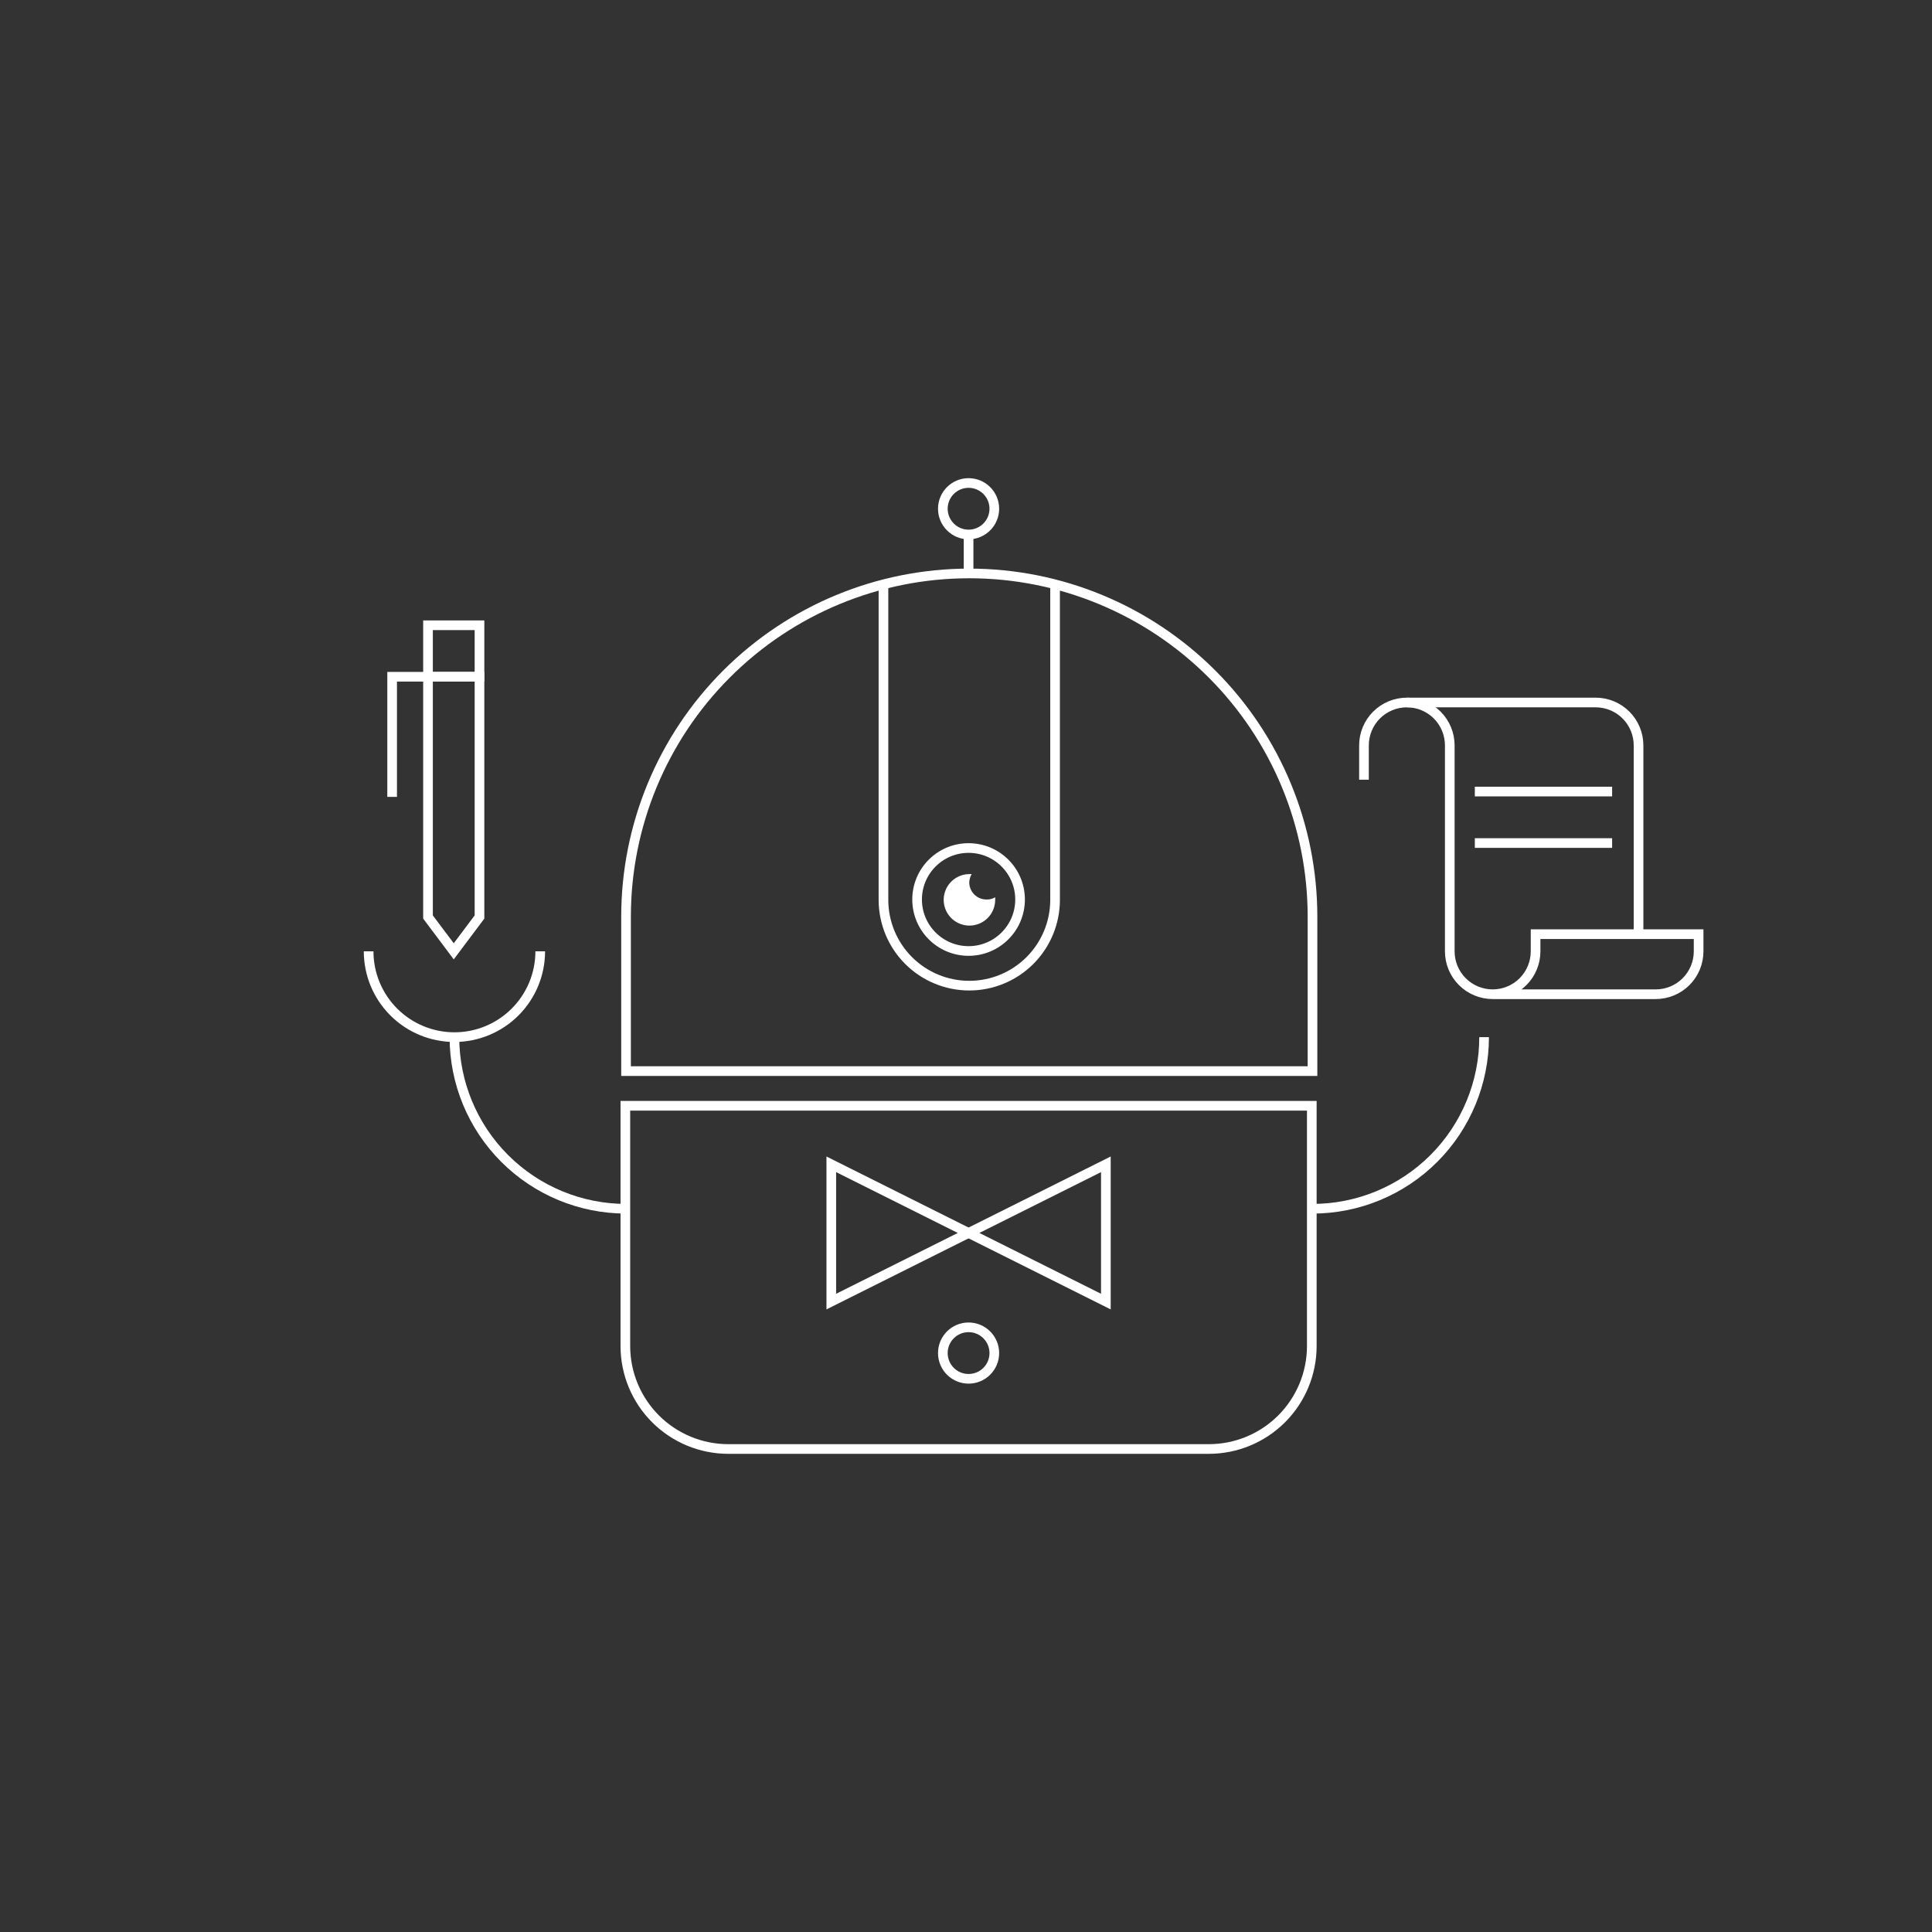 <svg width="200" height="200" viewBox="0 0 200 200" fill="none" xmlns="http://www.w3.org/2000/svg">
<rect x="0" y="0" width="200" height="200" fill="#333333" stroke="none"/>
<path d="M153.634 107.364C153.634 112.075 151.762 116.594 148.431 119.926C145.099 123.257 140.58 125.129 135.869 125.129" stroke="white" stroke-miterlimit="10"/>
<path d="M38.16 98.481C38.16 100.837 39.096 103.096 40.762 104.762C42.428 106.428 44.687 107.364 47.043 107.364C49.398 107.364 51.658 106.428 53.324 104.762C54.989 103.096 55.925 100.837 55.925 98.481" stroke="white" stroke-miterlimit="10"/>
<path d="M47.042 107.364C47.042 112.075 48.914 116.594 52.246 119.926C55.577 123.257 60.096 125.129 64.808 125.129" stroke="white" stroke-miterlimit="10"/>
<path d="M86.055 120.528V134.74L100.267 127.634L86.055 120.528Z" stroke="white" stroke-miterlimit="10"/>
<path d="M114.479 120.528V134.74L100.267 127.634L114.479 120.528Z" stroke="white" stroke-miterlimit="10"/>
<path d="M100.338 59.362C90.915 59.362 81.878 63.106 75.215 69.769C68.552 76.432 64.808 85.469 64.808 94.893V110.881H135.869V94.893C135.869 85.469 132.125 76.432 125.462 69.769C118.799 63.106 109.762 59.362 100.338 59.362Z" stroke="white" stroke-miterlimit="10"/>
<path d="M64.737 114.47H135.797V139.341C135.797 142.168 134.674 144.879 132.675 146.878C130.676 148.877 127.965 150 125.138 150H75.396C72.569 150 69.858 148.877 67.859 146.878C65.86 144.879 64.737 142.168 64.737 139.341V114.47Z" stroke="white" stroke-miterlimit="10"/>
<path d="M91.456 60.756V93.152C91.456 95.507 92.391 97.767 94.057 99.433C95.723 101.098 97.982 102.034 100.338 102.034C102.694 102.034 104.953 101.098 106.619 99.433C108.285 97.767 109.221 95.507 109.221 93.152V60.756" stroke="white" stroke-miterlimit="10"/>
<path d="M100.267 142.734C101.739 142.734 102.932 141.541 102.932 140.069C102.932 138.597 101.739 137.404 100.267 137.404C98.796 137.404 97.603 138.597 97.603 140.069C97.603 141.541 98.796 142.734 100.267 142.734Z" stroke="white"/>
<path d="M100.267 55.33C101.739 55.33 102.932 54.136 102.932 52.665C102.932 51.193 101.739 50 100.267 50C98.796 50 97.603 51.193 97.603 52.665C97.603 54.136 98.796 55.33 100.267 55.33Z" stroke="white"/>
<path d="M100.267 98.446C103.21 98.446 105.597 96.06 105.597 93.116C105.597 90.173 103.21 87.787 100.267 87.787C97.324 87.787 94.938 90.173 94.938 93.116C94.938 96.06 97.324 98.446 100.267 98.446Z" stroke="white" stroke-miterlimit="10"/>
<path d="M102.114 93.116C101.643 93.116 101.191 92.929 100.858 92.596C100.525 92.263 100.338 91.811 100.338 91.34C100.347 91.039 100.433 90.745 100.587 90.487H100.356C99.829 90.487 99.313 90.643 98.875 90.936C98.437 91.229 98.096 91.645 97.894 92.132C97.692 92.619 97.639 93.154 97.742 93.671C97.845 94.188 98.099 94.663 98.471 95.036C98.844 95.409 99.319 95.662 99.836 95.765C100.353 95.868 100.889 95.815 101.375 95.614C101.862 95.412 102.279 95.07 102.571 94.632C102.864 94.194 103.02 93.679 103.02 93.152C103.029 93.063 103.029 92.974 103.02 92.885C102.748 93.05 102.433 93.13 102.114 93.116Z" fill="white"/>
<path d="M49.637 70.057H44.307V94.928L46.972 98.481L49.637 94.928V70.057Z" stroke="white" stroke-miterlimit="10"/>
<path d="M49.637 64.727H44.307V70.057H49.637V64.727Z" stroke="white" stroke-miterlimit="10"/>
<path d="M44.147 70.057H40.594V82.493" stroke="white" stroke-miterlimit="10"/>
<path d="M166.886 81.942H152.674" stroke="white" stroke-miterlimit="10"/>
<path d="M166.886 87.271H152.674" stroke="white" stroke-miterlimit="10"/>
<path d="M169.622 96.705V77.163C169.622 75.985 169.154 74.855 168.321 74.022C167.488 73.19 166.359 72.722 165.181 72.722H145.639" stroke="white" stroke-miterlimit="10"/>
<path d="M141.198 80.716V77.163C141.198 75.985 141.666 74.855 142.499 74.022C143.331 73.19 144.461 72.722 145.639 72.722C146.817 72.722 147.947 73.19 148.78 74.022C149.612 74.855 150.08 75.985 150.08 77.163V98.481C150.08 99.659 150.548 100.789 151.381 101.622C152.214 102.455 153.344 102.922 154.522 102.922M154.522 102.922C155.7 102.922 156.829 102.455 157.662 101.622C158.495 100.789 158.963 99.659 158.963 98.481V96.705H175.84V98.481C175.84 99.659 175.372 100.789 174.539 101.622C173.706 102.455 172.576 102.922 171.398 102.922H154.522Z" stroke="white" stroke-miterlimit="10"/>
<path d="M100.267 59.362V55.33" stroke="white"/>
</svg>
